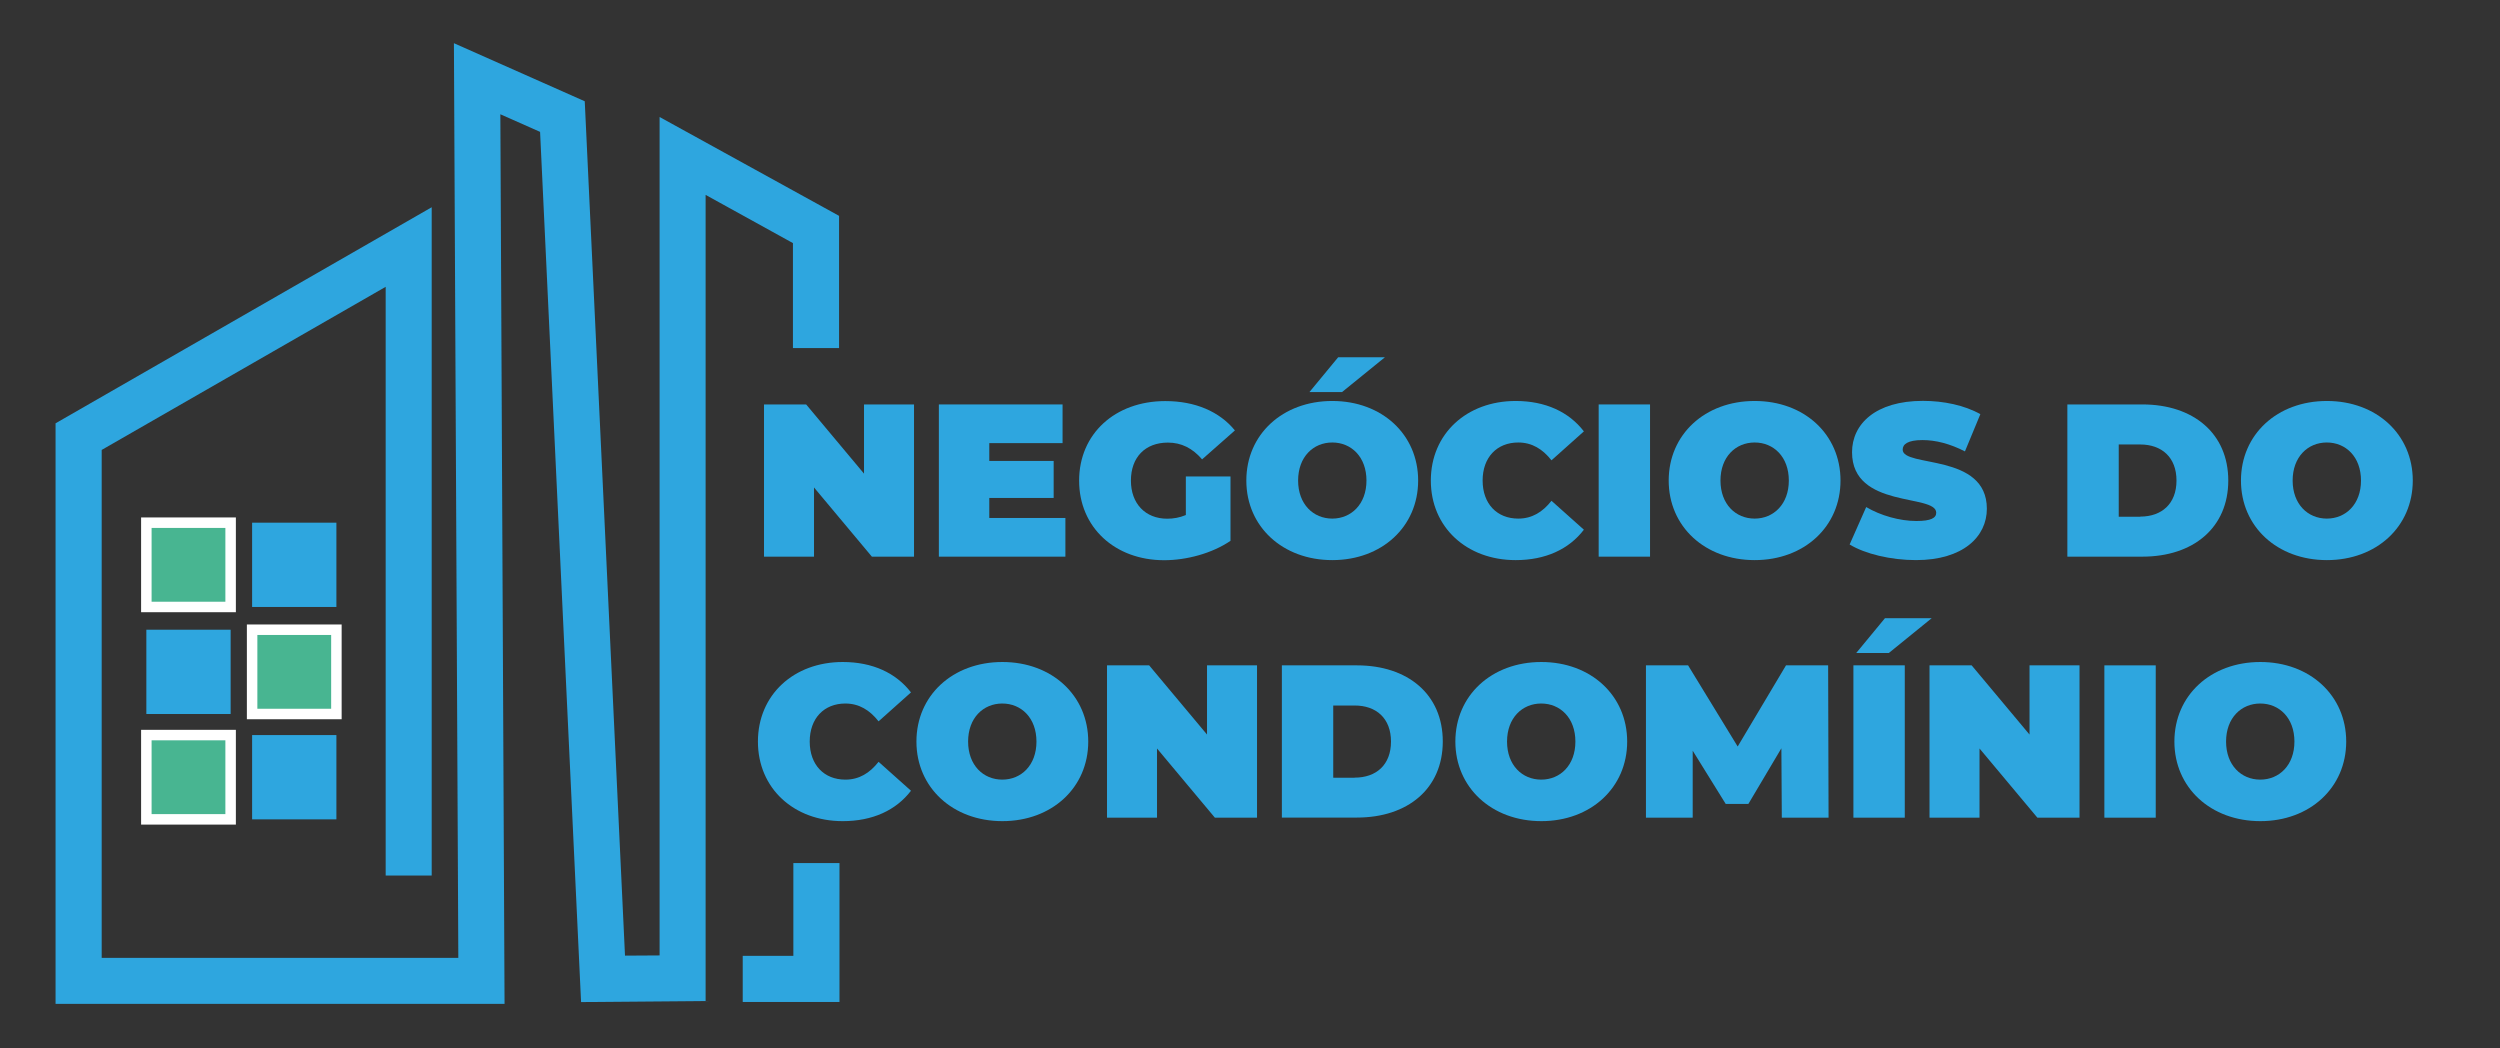 <?xml version="1.0" encoding="utf-8"?>
<!-- Generator: Adobe Illustrator 26.3.1, SVG Export Plug-In . SVG Version: 6.00 Build 0)  -->
<svg version="1.1" id="Layer_1" xmlns="http://www.w3.org/2000/svg" xmlns:xlink="http://www.w3.org/1999/xlink" x="0px" y="0px"
	 viewBox="0 0 238.48 100" style="enable-background:new 0 0 238.48 100;" xml:space="preserve">
<rect x="0" y="0" width="238.48" height="100" fill="#333333" stroke="none"/>
<style type="text/css">
	.st0{fill:#2EA6DF;}
	.st1{fill:#48B591;stroke:#FFFFFF;stroke-miterlimit:10;}
</style>
<g>
	<polygon class="st0" points="48.13,95.76 5.3,95.76 5.3,40.38 41.18,19.77 41.18,83.52 36.79,83.52 36.79,27.36 9.7,42.92 
		9.7,91.37 43.72,91.37 43.3,4.12 55.78,9.66 59.62,91.16 62.92,91.14 62.92,11.16 80.04,20.59 80.04,33.2 75.64,33.2 75.64,23.19 
		67.31,18.59 67.31,95.49 55.43,95.59 51.52,12.58 47.73,10.9 	"/>
</g>
<g>
	<rect x="13.96" y="49.86" class="st1" width="8.04" height="8.04"/>
</g>
<g>
	<rect x="24.05" y="49.86" class="st0" width="8.04" height="8.04"/>
</g>
<g>
	<rect x="13.96" y="60.07" class="st0" width="8.04" height="8.04"/>
</g>
<g>
	<rect x="24.05" y="60.07" class="st1" width="8.04" height="8.04"/>
</g>
<g>
	<rect x="13.96" y="70.12" class="st1" width="8.04" height="8.04"/>
</g>
<g>
	<rect x="24.05" y="70.12" class="st0" width="8.04" height="8.04"/>
</g>
<g>
	<polygon class="st0" points="80.08,95.58 70.85,95.58 70.85,91.18 75.68,91.18 75.68,82.33 80.08,82.33 	"/>
</g>
<g>
	<path class="st0" d="M87.19,38.58V53.1h-4.02l-5.52-6.6v6.6h-4.77V38.58h4.02l5.52,6.6v-6.6H87.19z"/>
	<path class="st0" d="M101.63,49.41v3.69H89.56V38.58h11.8v3.69h-6.99v1.7h6.14v3.53h-6.14v1.91H101.63z"/>
	<path class="st0" d="M113.13,45.45h4.25v6.14c-1.76,1.2-4.19,1.85-6.33,1.85c-4.69,0-8.11-3.13-8.11-7.59
		c0-4.46,3.42-7.59,8.22-7.59c2.86,0,5.17,1,6.64,2.8l-3.13,2.76c-0.91-1.06-1.97-1.6-3.26-1.6c-2.16,0-3.53,1.39-3.53,3.63
		c0,2.18,1.37,3.63,3.46,3.63c0.6,0,1.18-0.1,1.78-0.35V45.45z"/>
	<path class="st0" d="M118.89,45.84c0-4.4,3.46-7.59,8.2-7.59c4.73,0,8.19,3.19,8.19,7.59c0,4.4-3.46,7.59-8.19,7.59
		C122.36,53.43,118.89,50.24,118.89,45.84z M130.35,45.84c0-2.26-1.45-3.63-3.26-3.63c-1.81,0-3.26,1.37-3.26,3.63
		c0,2.26,1.45,3.63,3.26,3.63C128.89,49.47,130.35,48.1,130.35,45.84z M127.65,34.08h4.46l-4.09,3.32h-3.11L127.65,34.08z"/>
	<path class="st0" d="M136.49,45.84c0-4.46,3.42-7.59,8.09-7.59c2.84,0,5.08,1.04,6.51,2.9L148,43.91c-0.85-1.08-1.87-1.7-3.17-1.7
		c-2.03,0-3.4,1.41-3.4,3.63c0,2.22,1.37,3.63,3.4,3.63c1.31,0,2.32-0.62,3.17-1.7l3.09,2.76c-1.43,1.87-3.67,2.9-6.51,2.9
		C139.91,53.43,136.49,50.3,136.49,45.84z"/>
	<path class="st0" d="M152.5,38.58h4.9V53.1h-4.9V38.58z"/>
	<path class="st0" d="M159.18,45.84c0-4.4,3.46-7.59,8.2-7.59s8.19,3.19,8.19,7.59c0,4.4-3.46,7.59-8.19,7.59
		S159.18,50.24,159.18,45.84z M170.64,45.84c0-2.26-1.45-3.63-3.26-3.63c-1.81,0-3.26,1.37-3.26,3.63c0,2.26,1.45,3.63,3.26,3.63
		C169.18,49.47,170.64,48.1,170.64,45.84z"/>
	<path class="st0" d="M176.44,51.94l1.58-3.57c1.37,0.81,3.19,1.33,4.79,1.33c1.39,0,1.89-0.29,1.89-0.79
		c0-1.83-8.03-0.35-8.03-5.77c0-2.7,2.26-4.9,6.76-4.9c1.95,0,3.96,0.41,5.48,1.27l-1.47,3.55c-1.43-0.73-2.78-1.08-4.05-1.08
		c-1.43,0-1.89,0.41-1.89,0.91c0,1.74,8.03,0.29,8.03,5.64c0,2.66-2.26,4.9-6.76,4.9C180.35,53.43,177.9,52.83,176.44,51.94z"/>
	<path class="st0" d="M197.21,38.58h7.16c4.85,0,8.19,2.76,8.19,7.26c0,4.5-3.34,7.26-8.19,7.26h-7.16V38.58z M204.16,49.28
		c2.05,0,3.46-1.22,3.46-3.44c0-2.22-1.41-3.44-3.46-3.44h-2.05v6.89H204.16z"/>
	<path class="st0" d="M213.77,45.84c0-4.4,3.46-7.59,8.2-7.59c4.73,0,8.19,3.19,8.19,7.59c0,4.4-3.46,7.59-8.19,7.59
		C217.23,53.43,213.77,50.24,213.77,45.84z M225.22,45.84c0-2.26-1.45-3.63-3.26-3.63c-1.81,0-3.26,1.37-3.26,3.63
		c0,2.26,1.45,3.63,3.26,3.63C223.77,49.47,225.22,48.1,225.22,45.84z"/>
	<path class="st0" d="M72.3,70.74c0-4.46,3.42-7.59,8.09-7.59c2.84,0,5.08,1.04,6.51,2.9l-3.09,2.76c-0.85-1.08-1.87-1.7-3.17-1.7
		c-2.03,0-3.4,1.41-3.4,3.63s1.37,3.63,3.4,3.63c1.31,0,2.32-0.62,3.17-1.7l3.09,2.76c-1.43,1.87-3.67,2.9-6.51,2.9
		C75.72,78.33,72.3,75.2,72.3,70.74z"/>
	<path class="st0" d="M87.42,70.74c0-4.4,3.46-7.59,8.2-7.59c4.73,0,8.19,3.2,8.19,7.59s-3.46,7.59-8.19,7.59
		C90.89,78.33,87.42,75.13,87.42,70.74z M98.87,70.74c0-2.26-1.45-3.63-3.26-3.63c-1.81,0-3.26,1.37-3.26,3.63
		c0,2.26,1.45,3.63,3.26,3.63C97.42,74.37,98.87,73,98.87,70.74z"/>
	<path class="st0" d="M119.91,63.47V78h-4.02l-5.52-6.6V78h-4.77V63.47h4.02l5.52,6.6v-6.6H119.91z"/>
	<path class="st0" d="M122.28,63.47h7.16c4.85,0,8.19,2.76,8.19,7.26c0,4.5-3.34,7.26-8.19,7.26h-7.16V63.47z M129.23,74.18
		c2.05,0,3.46-1.22,3.46-3.44s-1.41-3.44-3.46-3.44h-2.05v6.89H129.23z"/>
	<path class="st0" d="M138.83,70.74c0-4.4,3.46-7.59,8.2-7.59c4.73,0,8.19,3.2,8.19,7.59s-3.46,7.59-8.19,7.59
		C142.3,78.33,138.83,75.13,138.83,70.74z M150.28,70.74c0-2.26-1.45-3.63-3.26-3.63c-1.81,0-3.26,1.37-3.26,3.63
		c0,2.26,1.45,3.63,3.26,3.63C148.83,74.37,150.28,73,150.28,70.74z"/>
	<path class="st0" d="M169.97,78l-0.04-6.62l-3.15,5.31h-2.16l-3.15-5.08V78h-4.46V63.47h4.02l4.73,7.74l4.61-7.74h4.02L174.43,78
		H169.97z"/>
	<path class="st0" d="M176.8,63.47h4.9V78h-4.9V63.47z M179.81,58.97h4.46l-4.09,3.32h-3.11L179.81,58.97z"/>
	<path class="st0" d="M198.37,63.47V78h-4.02l-5.52-6.6V78h-4.77V63.47h4.02l5.52,6.6v-6.6H198.37z"/>
	<path class="st0" d="M200.74,63.47h4.9V78h-4.9V63.47z"/>
	<path class="st0" d="M207.42,70.74c0-4.4,3.46-7.59,8.2-7.59c4.73,0,8.19,3.2,8.19,7.59s-3.46,7.59-8.19,7.59
		C210.88,78.33,207.42,75.13,207.42,70.74z M218.87,70.74c0-2.26-1.45-3.63-3.26-3.63c-1.81,0-3.26,1.37-3.26,3.63
		c0,2.26,1.45,3.63,3.26,3.63C217.42,74.37,218.87,73,218.87,70.74z"/>
</g>
</svg>
